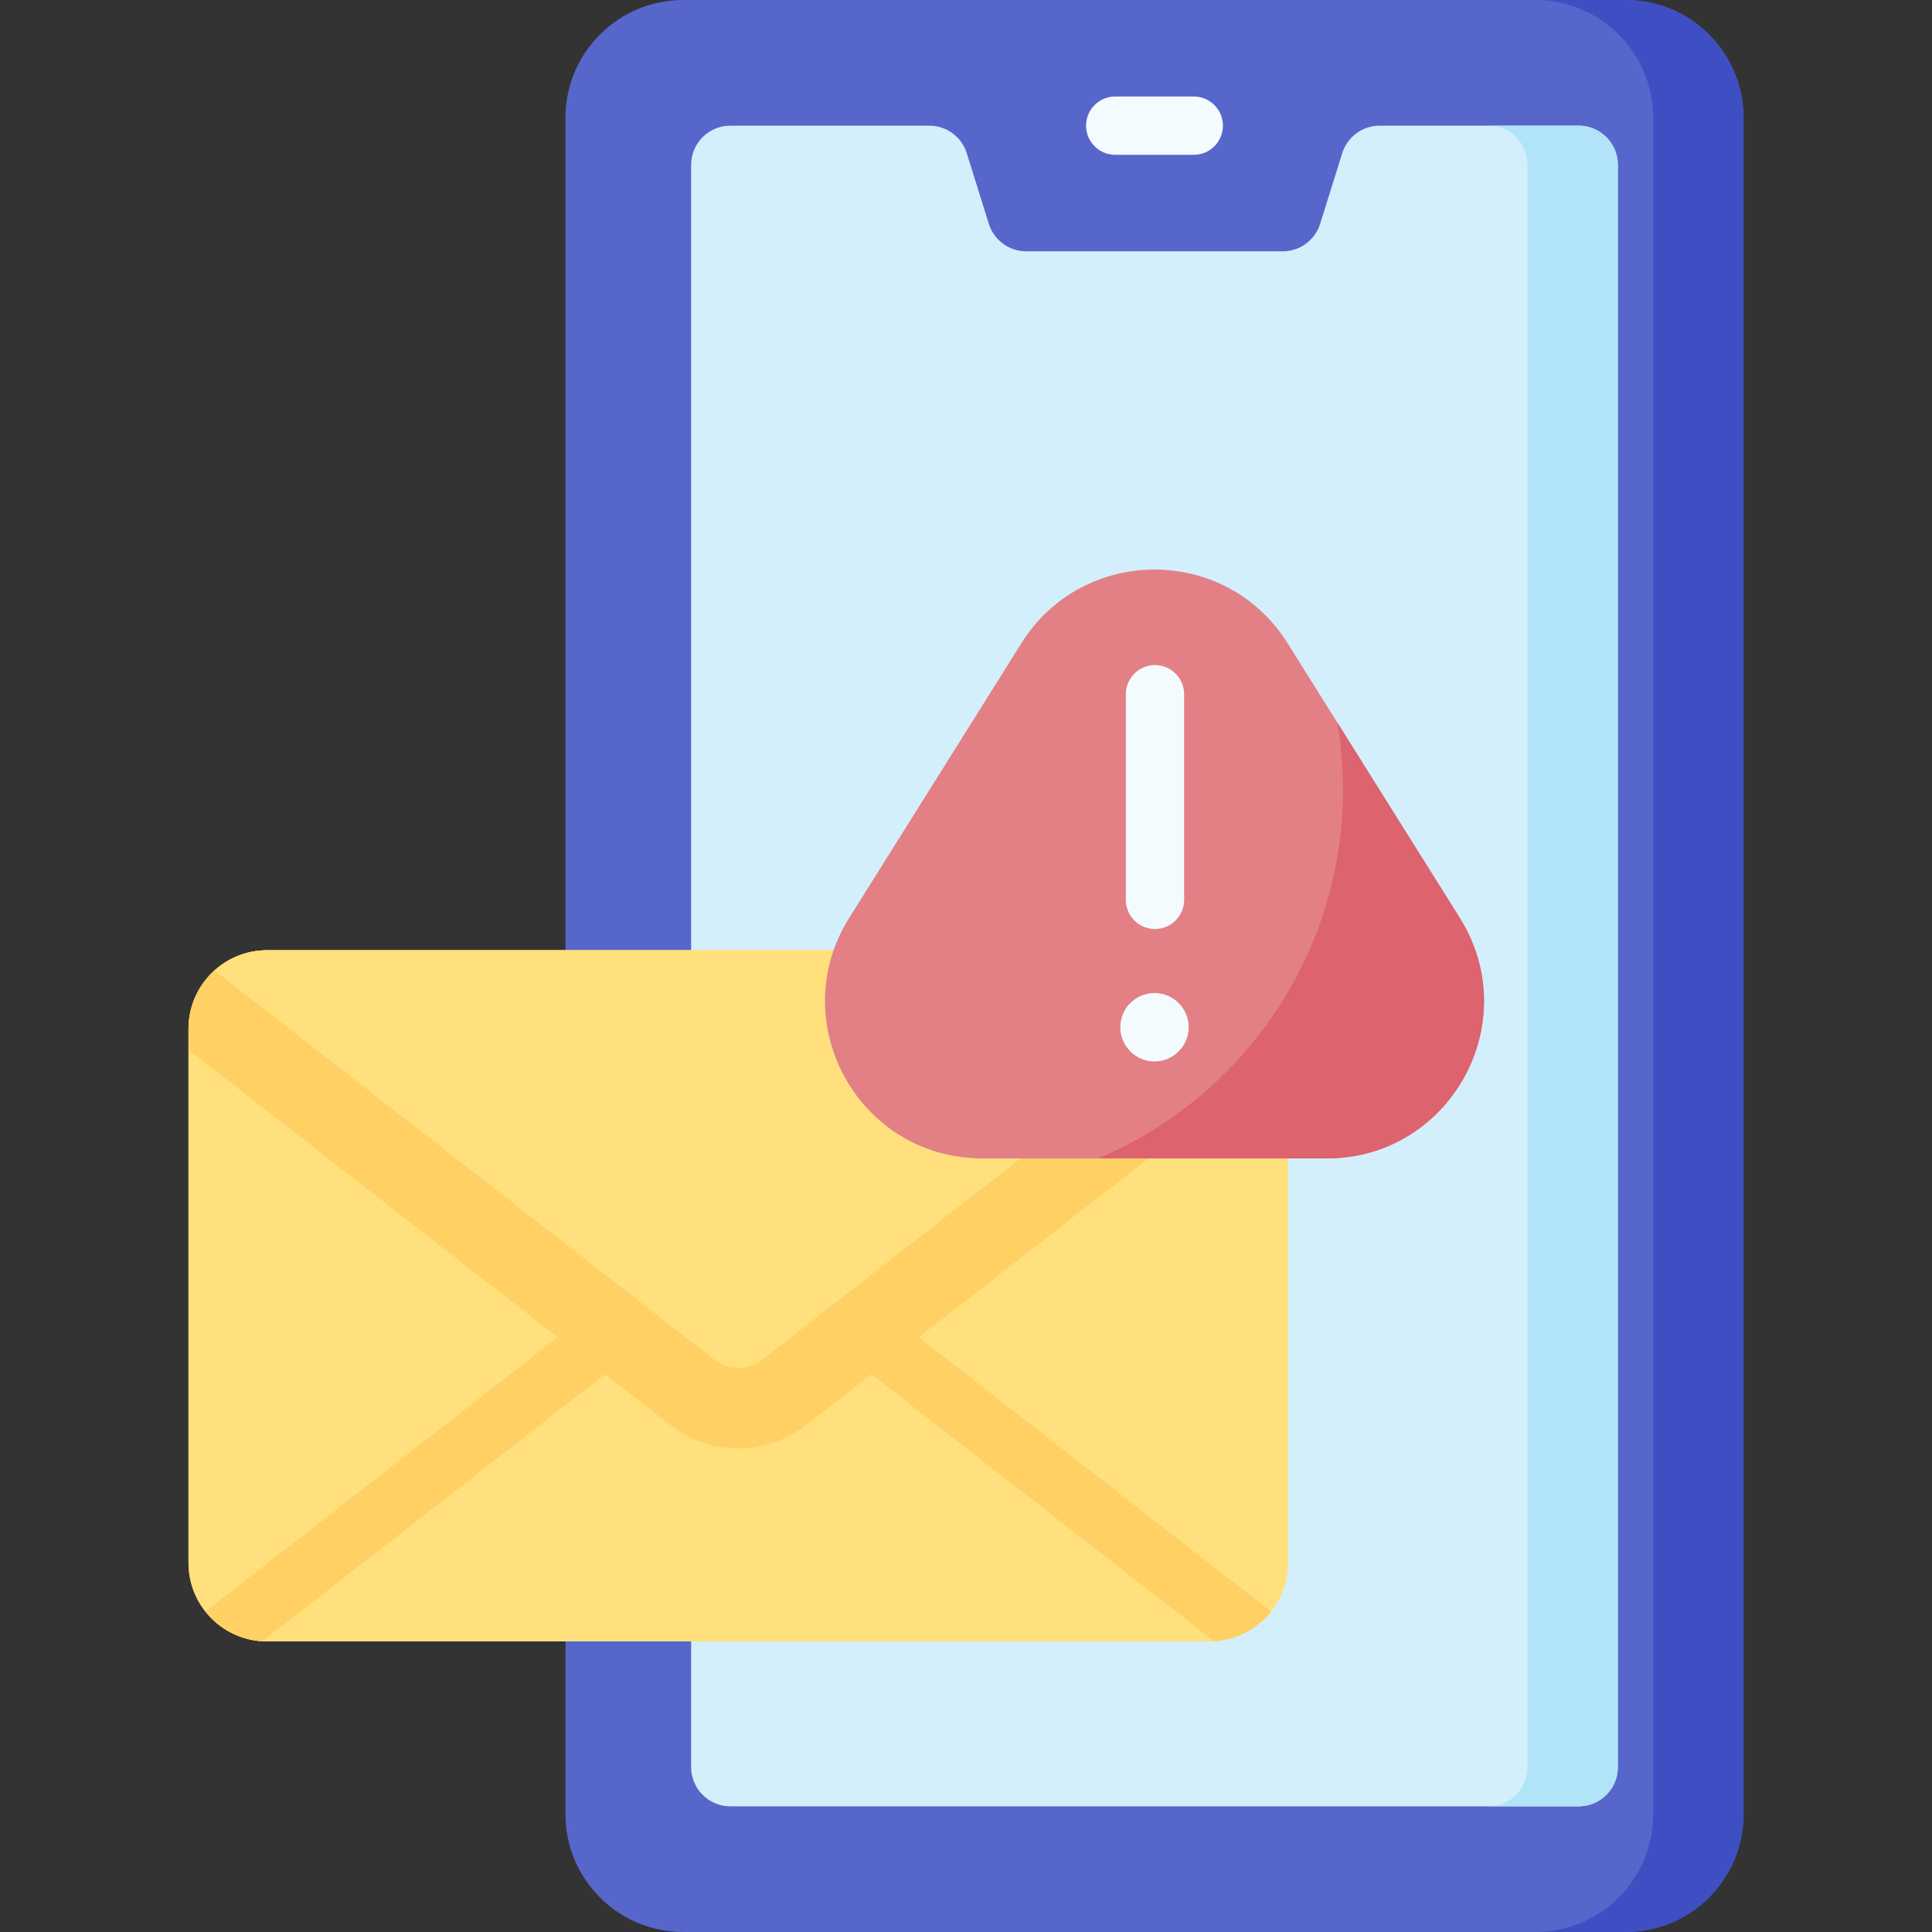 <svg id="Capa_1" enable-background="new 0 0 512 512" height="512" viewBox="0 0 512 512" width="512" xmlns="http://www.w3.org/2000/svg"><rect x="0" y="0" width="512" height="512" fill="#333333" stroke="none"/><g><g><g><path d="m430.829 512h-249.756c-17.242 0-31.22-13.977-31.22-31.22v-449.56c0-17.242 13.977-31.22 31.22-31.22h249.756c17.242 0 31.22 13.977 31.22 31.22v449.56c0 17.243-13.978 31.22-31.22 31.22z" fill="#5766cb"/></g><g><path d="m430.829 0h-23.935c17.242 0 31.22 13.977 31.22 31.22v449.56c0 17.242-13.977 31.22-31.22 31.22h23.935c17.242 0 31.22-13.977 31.22-31.22v-449.56c0-17.243-13.978-31.22-31.22-31.22z" fill="#3d4fc3"/></g><g><path d="m355.702 40.603-5.842 18.696c-1.358 4.344-5.381 7.303-9.933 7.303h-67.951c-4.552 0-8.575-2.958-9.933-7.303l-5.842-18.696c-1.358-4.344-5.381-7.303-9.933-7.303h-52.707c-5.747 0-10.406 4.659-10.406 10.407v424.585c0 5.747 4.659 10.406 10.406 10.406h224.78c5.747 0 10.407-4.659 10.407-10.406v-424.585c0-5.747-4.659-10.407-10.407-10.407h-52.707c-4.551.001-8.575 2.959-9.932 7.303z" fill="#d3effb"/></g><g><path d="m418.341 33.301h-23.935c5.747 0 10.406 4.659 10.406 10.407v424.585c0 5.747-4.659 10.406-10.406 10.406h23.935c5.747 0 10.407-4.659 10.407-10.406v-424.586c0-5.747-4.659-10.406-10.407-10.406z" fill="#b1e4f9"/></g></g><g><g><path d="m49.951 414.179v-141.529c0-11.495 9.318-20.813 20.813-20.813h249.756c11.495 0 20.813 9.318 20.813 20.813v141.528c0 11.495-9.318 20.813-20.813 20.813h-249.756c-11.494.001-20.813-9.317-20.813-20.812z" fill="#ffe07d"/></g><g><path d="m49.951 414.179v-141.529c0-11.495 9.318-20.813 20.813-20.813h249.756c11.495 0 20.813 9.318 20.813 20.813v141.528c0 11.495-9.318 20.813-20.813 20.813h-249.756c-11.494.001-20.813-9.317-20.813-20.812z" fill="#ffe07d"/></g><g><path d="m341.333 272.65c0-11.495-9.318-20.813-20.813-20.813h-249.756c-11.495 0-20.813 9.318-20.813 20.813v5.565l97.842 76.177-93.347 72.682c3.569 4.509 8.96 7.49 15.066 7.855l90.858-70.744 17.371 13.525c10.527 8.196 25.275 8.196 35.801 0l17.371-13.525 90.858 70.744c6.105-.364 11.496-3.345 15.065-7.854l-93.347-72.682 97.843-76.177v-5.566z" fill="#ffd064"/></g><g><path d="m202.035 360.291 132.402-103.085c-3.689-3.326-8.559-5.369-13.917-5.369h-249.756c-5.359 0-10.228 2.042-13.917 5.369l132.402 103.085c3.76 2.927 9.027 2.927 12.786 0z" fill="#ffe07d"/></g></g><g><g><path d="m270.682 170.458-45.635 72.799c-17.379 27.723 2.55 63.735 35.269 63.735h91.271c32.72 0 52.648-36.012 35.269-63.735l-45.635-72.799c-16.313-26.023-54.226-26.023-70.539 0z" fill="#e28086"/></g><g><path d="m386.856 243.257-32.419-51.716c.959 5.735 1.466 11.623 1.466 17.63 0 43.982-26.751 81.717-64.869 97.821h60.553c32.719 0 52.647-36.012 35.269-63.735z" fill="#dd636e"/></g></g><g><g><path d="m315.01 272.229c0 5.003-4.056 9.059-9.059 9.059s-9.059-4.056-9.059-9.059 4.056-9.059 9.059-9.059 9.059 4.056 9.059 9.059z" fill="#f4fbff"/></g></g><g><path d="m316.358 41.027h-20.813c-4.267 0-7.726-3.459-7.726-7.726s3.459-7.726 7.726-7.726h20.813c4.267 0 7.726 3.459 7.726 7.726s-3.459 7.726-7.726 7.726z" fill="#f4fbff"/></g><g><g><g><path d="m306.083 246.196c-4.267 0-7.726-3.459-7.726-7.726v-54.489c0-4.267 3.459-7.726 7.726-7.726s7.726 3.459 7.726 7.726v54.489c.001 4.267-3.458 7.726-7.726 7.726z" fill="#f4fbff"/></g></g></g></g></svg>